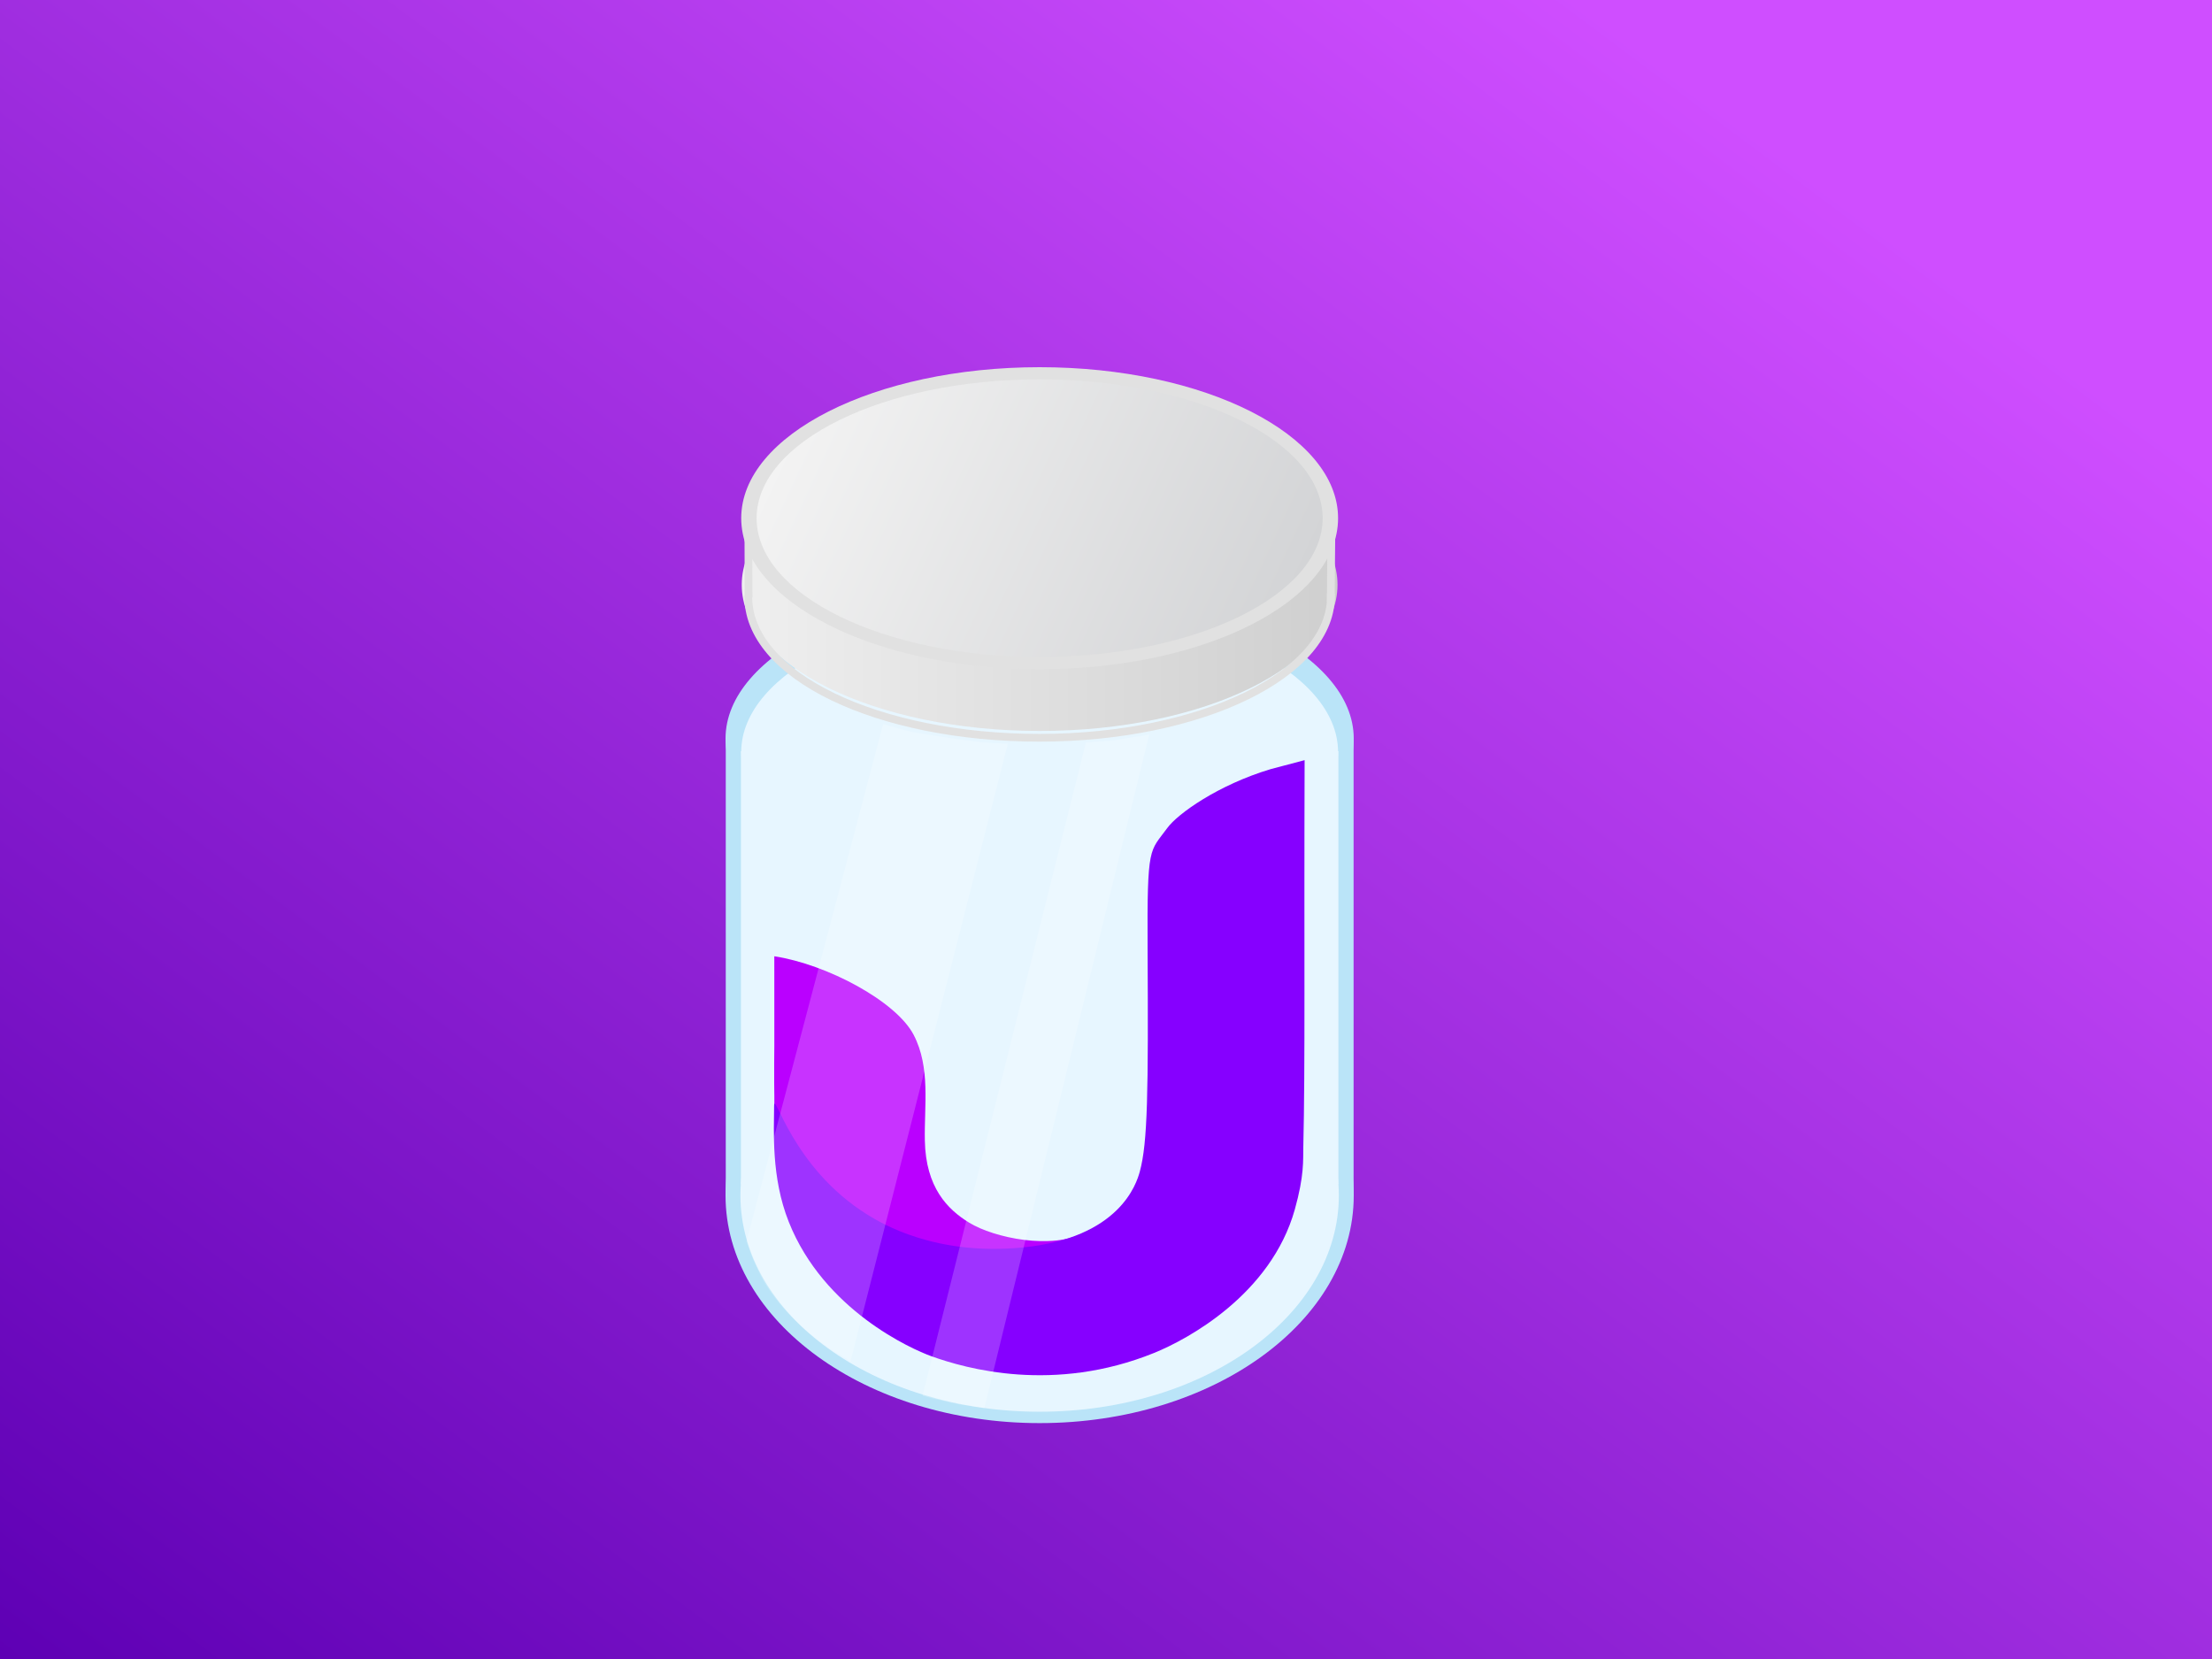 <svg width="1000" height="750" fill="none" xmlns="http://www.w3.org/2000/svg"><path fill="url(#a)" d="M0 0h1000v750H0z"/><g filter="url(#b)"><path d="M500 613.358c78.425 0 142-46.074 142-102.909 0-56.835-63.575-102.908-142-102.908s-142 46.073-142 102.908 63.575 102.909 142 102.909ZM500 373.438c78.425 0 142-31.134 142-69.539 0-38.406-63.575-69.539-142-69.539s-142 31.133-142 69.539c0 38.405 63.575 69.539 142 69.539Z" fill="#BAE4F8"/><path d="M641.929 304.475H358.104V510.45h283.825V304.475Z" fill="#BAE4F8"/><path d="M499.999 608.213c74.705 0 135.263-43.77 135.263-97.763 0-53.994-60.558-97.764-135.263-97.764-74.704 0-135.263 43.77-135.263 97.764 0 53.993 60.559 97.763 135.263 97.763ZM500.005 376.096c74.51 0 134.913-29.583 134.913-66.074s-60.403-66.074-134.913-66.074c-74.51 0-134.913 29.583-134.913 66.074s60.403 66.074 134.913 66.074Z" fill="#E7F6FF"/><path d="M635.054 309.621H364.966v195.685h270.088V309.621Z" fill="#E7F6FF"/><path d="M380.065 474.263c0 36.729.823-69.224.438-55.383-.805 30.045-.683 58.2.437 63.87 16.816 46.615 60.615 65.444 112.078 56.502 12.371-3.08 20.088-7.052 27.227-12.074-14.558 7.927-40.841 2.485-52.127-4.445-9.765-5.984-19.616-15.906-20.019-37.131-.315-15.801 2.643-32.95-5.039-47.736-7.962-15.329-39.442-31.97-63.012-35.557" fill="#BA00FF"/><path d="M619.791 313.646c-.297 84.657.298 138.115-.595 175.089-.14 5.617.525 12.494-3.849 28.085-10.797 38.374-48.488 58.708-63.607 64.815-45.234 18.303-84.85 7.209-100.826 1.434-8.715-3.149-48.436-20.735-64.307-60.632-8.102-20.333-6.667-41.436-6.65-52.39.018-7.874 7.962 27.858 42.277 49.136 6.527 4.042 30.762 18.618 70.081 14.768 43.869-4.304 51.498-28.89 52.968-34.314 3.587-13.141 3.867-36.029 3.517-100.844-.245-47.315.927-43.483 8.872-54.42 4.724-6.509 23.063-19.546 46.721-26.65" fill="#8600FF"/><path d="M499.996 300.451c74.376 0 134.669-29.583 134.669-66.074 0-36.492-60.293-66.075-134.669-66.075-74.375 0-134.668 29.583-134.668 66.075 0 36.491 60.293 66.074 134.668 66.074Z" fill="url(#c)"/><path d="M631.672 238.366c1.33 36.379-59.057 65.164-131.746 65.164-72.689 0-132.358-27.892-131.623-64.412" stroke="#E1E1E1" stroke-width="3.5" stroke-miterlimit="10"/><path d="M500.005 272.523c74.51 0 134.913-30.561 134.913-68.262 0-37.7-60.403-68.261-134.913-68.261-74.51 0-134.913 30.561-134.913 68.261 0 37.701 60.403 68.262 134.913 68.262Z" fill="#E1E1E1"/><path d="M500 267.03c70.664 0 127.948-28.102 127.948-62.767 0-34.664-57.284-62.767-127.948-62.767-70.664 0-127.949 28.103-127.949 62.767 0 34.665 57.285 62.767 127.949 62.767Z" fill="url(#d)"/><path d="m631.609 242.041.333-37.604M368.427 240.15l-.122-34.717" stroke="#E1E1E1" stroke-width="3.5" stroke-miterlimit="10"/><path opacity=".2" d="M473.252 305.49c-2.31-.263-6.352-.787-8.575-1.102-7.979-1.103-13.456-2.065-21.435-3.29-2.817-.683-4.602-1.068-5.617-1.365-5.18-1.505-5.775-1.645-8.399-2.345l-61.77 233.815s1.505 4.094 2.677 7.384c3.255 7.139 4.252 9.624 7.84 14.821 3.989 5.792 9.029 11.392 14.348 16.204 5.32 4.812 7.542 6.299 13.019 10.166 1.348.945 5.477 3.325 6.807 4.253.858.105 1.662 1.294 2.31 1.644l71.166-279.45c-4.899-.245-8.224-.333-12.371-.735ZM463.217 604.784c2.362.56 3.307.42 5.477.822.262 0 1.819.42 2.064.42 1.908 0 2.433.333 4.235.595l74.561-304.595c-2.485.559-3.675.822-6.334 1.102-2.275.245-3.395.56-6.947 1.102-.578.088-4.008.613-4.585.683-4.585.28-6.649.42-10.779.787l-73.844 295.269c2.608.77 5.355 1.453 8.47 2.135 3.534.858 4.864 1.138 7.682 1.68Z" fill="#fff"/></g><defs><linearGradient id="a" x1="0" y1="750" x2="615.717" y2="-73.833" gradientUnits="userSpaceOnUse"><stop stop-color="#5E00B4"/><stop offset="1" stop-color="#CF4EFF"/></linearGradient><linearGradient id="c" x1="365.327" y1="234.382" x2="634.682" y2="234.382" gradientUnits="userSpaceOnUse"><stop stop-color="#EFEFEF"/><stop offset="1" stop-color="#CFCFCF"/></linearGradient><linearGradient id="d" x1="392.178" y1="153.98" x2="607.843" y2="254.543" gradientUnits="userSpaceOnUse"><stop stop-color="#F3F3F3"/><stop offset="1" stop-color="#D3D4D6"/></linearGradient><filter id="b" x="298" y="136" width="344" height="537.358" filterUnits="userSpaceOnUse" color-interpolation-filters="sRGB"><feFlood flood-opacity="0" result="BackgroundImageFix"/><feColorMatrix in="SourceAlpha" values="0 0 0 0 0 0 0 0 0 0 0 0 0 0 0 0 0 0 127 0" result="hardAlpha"/><feOffset dx="-30" dy="30"/><feGaussianBlur stdDeviation="15"/><feComposite in2="hardAlpha" operator="out"/><feColorMatrix values="0 0 0 0 0 0 0 0 0 0 0 0 0 0 0 0 0 0 0.09 0"/><feBlend in2="BackgroundImageFix" result="effect1_dropShadow_527_2"/><feBlend in="SourceGraphic" in2="effect1_dropShadow_527_2" result="shape"/></filter></defs></svg>